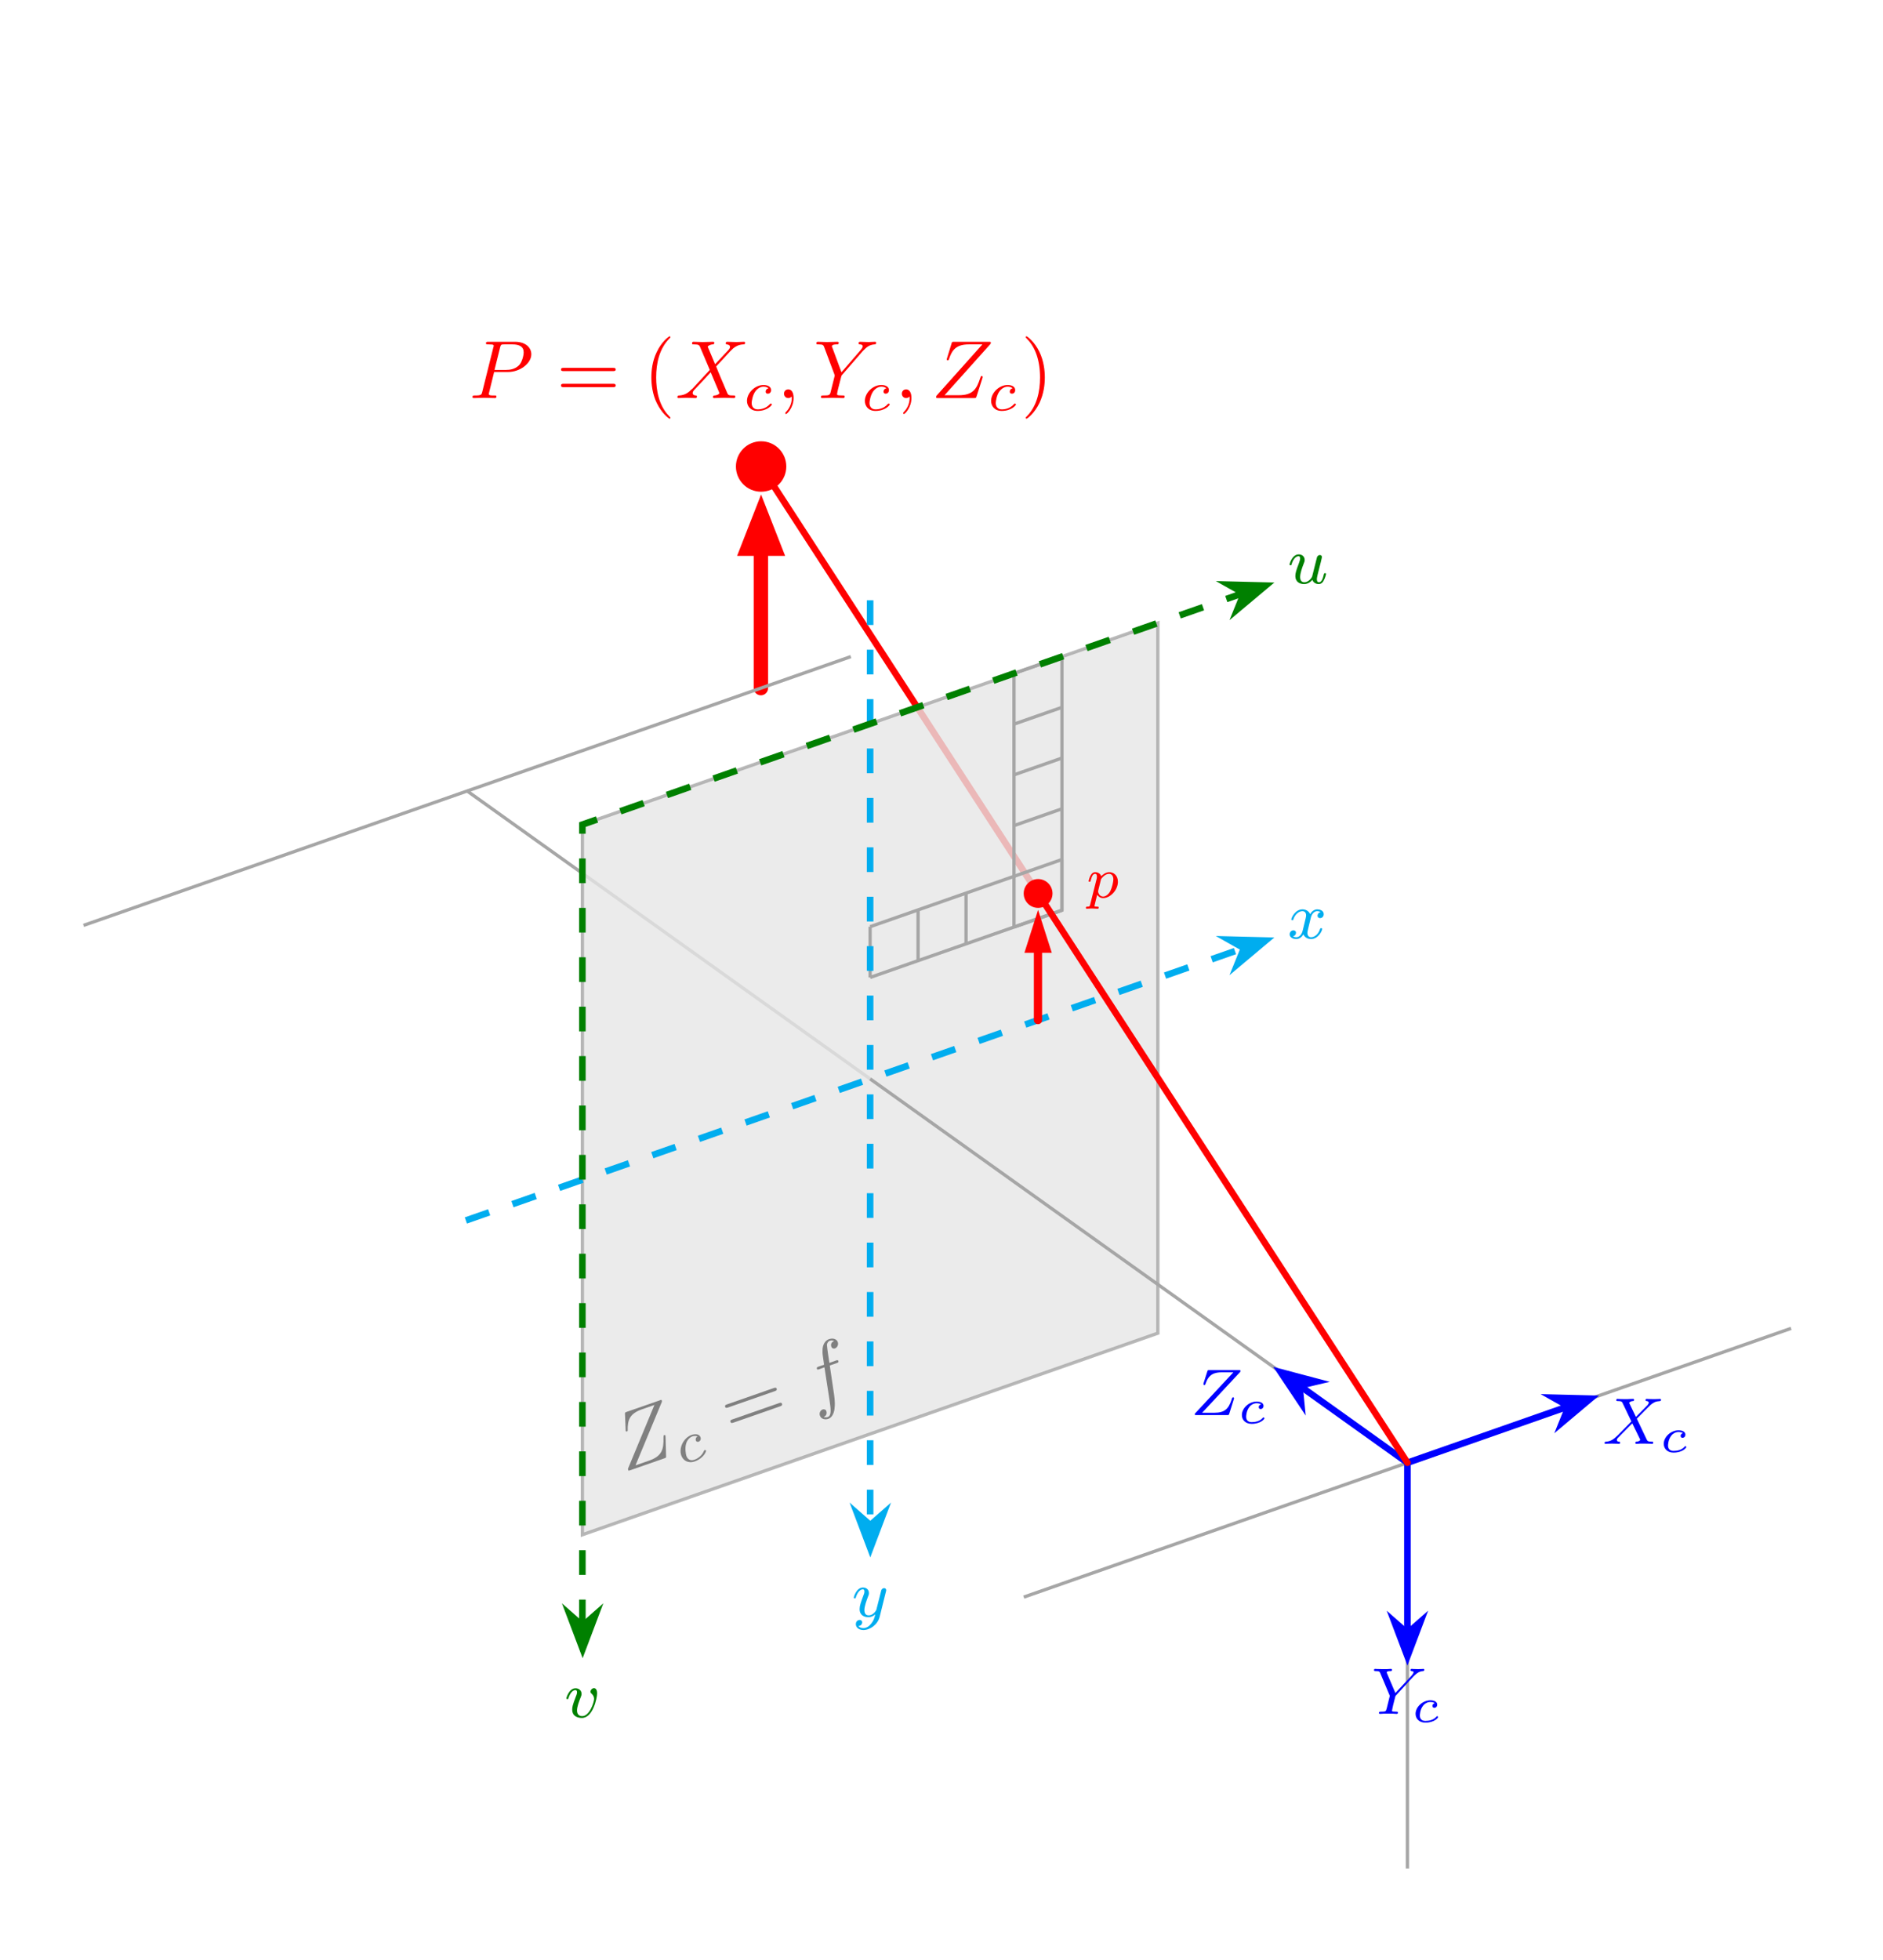<?xml version="1.0" encoding="UTF-8"?>
<svg xmlns="http://www.w3.org/2000/svg" xmlns:xlink="http://www.w3.org/1999/xlink" width="227.016pt" height="236.185pt" viewBox="0 0 227.016 236.185" version="1.2">
<defs>
<g>
<symbol overflow="visible" id="glyph0-0">
<path style="stroke:none;" d=""/>
</symbol>
<symbol overflow="visible" id="glyph0-1">
<path style="stroke:none;" d="M 3 -3.141 L 4.688 -3.141 C 6.109 -3.141 7.484 -4.172 7.484 -5.281 C 7.484 -6.047 6.828 -6.781 5.531 -6.781 L 2.312 -6.781 C 2.125 -6.781 2.016 -6.781 2.016 -6.594 C 2.016 -6.469 2.109 -6.469 2.297 -6.469 C 2.438 -6.469 2.609 -6.453 2.734 -6.453 C 2.891 -6.422 2.953 -6.406 2.953 -6.297 C 2.953 -6.25 2.938 -6.219 2.906 -6.109 L 1.578 -0.781 C 1.484 -0.391 1.453 -0.312 0.672 -0.312 C 0.5 -0.312 0.391 -0.312 0.391 -0.125 C 0.391 0 0.516 0 0.547 0 C 0.828 0 1.531 -0.031 1.812 -0.031 C 2.016 -0.031 2.234 -0.016 2.438 -0.016 C 2.656 -0.016 2.875 0 3.078 0 C 3.156 0 3.281 0 3.281 -0.203 C 3.281 -0.312 3.188 -0.312 3 -0.312 C 2.641 -0.312 2.359 -0.312 2.359 -0.484 C 2.359 -0.547 2.375 -0.594 2.391 -0.656 Z M 3.719 -6.094 C 3.812 -6.438 3.828 -6.469 4.25 -6.469 L 5.203 -6.469 C 6.031 -6.469 6.562 -6.203 6.562 -5.516 C 6.562 -5.125 6.359 -4.281 5.969 -3.922 C 5.484 -3.469 4.875 -3.391 4.438 -3.391 L 3.047 -3.391 Z M 3.719 -6.094 "/>
</symbol>
<symbol overflow="visible" id="glyph0-2">
<path style="stroke:none;" d="M 4.812 -4.078 L 3.984 -6.047 C 3.953 -6.125 3.922 -6.172 3.922 -6.188 C 3.922 -6.234 4.094 -6.422 4.516 -6.469 C 4.609 -6.484 4.719 -6.484 4.719 -6.656 C 4.719 -6.781 4.594 -6.781 4.562 -6.781 C 4.156 -6.781 3.734 -6.75 3.312 -6.75 C 3.062 -6.75 2.453 -6.781 2.203 -6.781 C 2.141 -6.781 2.031 -6.781 2.031 -6.578 C 2.031 -6.469 2.125 -6.469 2.25 -6.469 C 2.844 -6.469 2.906 -6.375 3 -6.156 L 4.172 -3.391 L 2.078 -1.125 L 1.938 -1.016 C 1.453 -0.5 0.984 -0.344 0.484 -0.312 C 0.359 -0.297 0.266 -0.297 0.266 -0.109 C 0.266 -0.094 0.266 0 0.391 0 C 0.688 0 1.016 -0.031 1.328 -0.031 C 1.703 -0.031 2.078 0 2.438 0 C 2.5 0 2.625 0 2.625 -0.203 C 2.625 -0.297 2.516 -0.312 2.5 -0.312 C 2.406 -0.312 2.109 -0.344 2.109 -0.609 C 2.109 -0.781 2.25 -0.938 2.375 -1.062 L 3.391 -2.141 L 4.281 -3.109 L 5.281 -0.734 C 5.312 -0.625 5.328 -0.609 5.328 -0.594 C 5.328 -0.516 5.141 -0.344 4.75 -0.312 C 4.641 -0.297 4.547 -0.281 4.547 -0.125 C 4.547 0 4.656 0 4.703 0 C 4.984 0 5.672 -0.031 5.953 -0.031 C 6.203 -0.031 6.812 0 7.047 0 C 7.125 0 7.25 0 7.25 -0.188 C 7.25 -0.312 7.141 -0.312 7.062 -0.312 C 6.406 -0.312 6.375 -0.344 6.219 -0.75 C 5.828 -1.672 5.156 -3.219 4.938 -3.812 C 5.609 -4.5 6.641 -5.688 6.969 -5.969 C 7.25 -6.203 7.625 -6.438 8.219 -6.469 C 8.359 -6.484 8.438 -6.484 8.438 -6.672 C 8.438 -6.672 8.438 -6.781 8.312 -6.781 C 8.016 -6.781 7.688 -6.75 7.375 -6.75 C 7.016 -6.75 6.641 -6.781 6.281 -6.781 C 6.219 -6.781 6.094 -6.781 6.094 -6.578 C 6.094 -6.516 6.141 -6.484 6.219 -6.469 C 6.297 -6.453 6.609 -6.438 6.609 -6.156 C 6.609 -6.016 6.5 -5.891 6.422 -5.797 Z M 4.812 -4.078 "/>
</symbol>
<symbol overflow="visible" id="glyph0-3">
<path style="stroke:none;" d="M 2.016 -0.016 C 2.016 -0.672 1.766 -1.047 1.375 -1.047 C 1.047 -1.047 0.859 -0.797 0.859 -0.531 C 0.859 -0.266 1.047 0 1.375 0 C 1.5 0 1.625 -0.047 1.719 -0.125 C 1.75 -0.156 1.766 -0.156 1.781 -0.156 C 1.781 -0.156 1.797 -0.156 1.797 -0.016 C 1.797 0.719 1.453 1.312 1.125 1.641 C 1.016 1.75 1.016 1.781 1.016 1.812 C 1.016 1.875 1.062 1.922 1.109 1.922 C 1.219 1.922 2.016 1.156 2.016 -0.016 Z M 2.016 -0.016 "/>
</symbol>
<symbol overflow="visible" id="glyph0-4">
<path style="stroke:none;" d="M 5.922 -5.641 L 6.062 -5.781 C 6.359 -6.078 6.688 -6.422 7.359 -6.469 C 7.469 -6.484 7.562 -6.484 7.562 -6.656 C 7.562 -6.734 7.516 -6.781 7.438 -6.781 C 7.172 -6.781 6.891 -6.75 6.625 -6.75 C 6.297 -6.75 5.938 -6.781 5.625 -6.781 C 5.562 -6.781 5.438 -6.781 5.438 -6.594 C 5.438 -6.484 5.531 -6.469 5.594 -6.469 C 5.656 -6.469 5.938 -6.453 5.938 -6.234 C 5.938 -6.078 5.719 -5.812 5.672 -5.766 L 3.375 -3.109 L 2.281 -6.062 C 2.219 -6.203 2.219 -6.219 2.219 -6.234 C 2.219 -6.469 2.703 -6.469 2.812 -6.469 C 2.953 -6.469 3.047 -6.469 3.047 -6.672 C 3.047 -6.781 2.922 -6.781 2.891 -6.781 C 2.625 -6.781 1.922 -6.75 1.641 -6.75 C 1.406 -6.75 0.781 -6.781 0.531 -6.781 C 0.469 -6.781 0.344 -6.781 0.344 -6.578 C 0.344 -6.469 0.453 -6.469 0.578 -6.469 C 1.172 -6.469 1.203 -6.375 1.297 -6.125 L 2.516 -2.875 C 2.531 -2.844 2.562 -2.734 2.562 -2.703 C 2.562 -2.672 2.156 -1.078 2.109 -0.891 C 1.984 -0.344 1.969 -0.312 1.188 -0.312 C 0.984 -0.312 0.906 -0.312 0.906 -0.109 C 0.906 0 1.031 0 1.047 0 C 1.328 0 2.031 -0.031 2.297 -0.031 C 2.578 -0.031 3.297 0 3.578 0 C 3.641 0 3.766 0 3.766 -0.203 C 3.766 -0.312 3.672 -0.312 3.484 -0.312 C 3.469 -0.312 3.281 -0.312 3.109 -0.328 C 2.891 -0.344 2.844 -0.359 2.844 -0.484 C 2.844 -0.562 2.922 -0.906 2.969 -1.109 L 3.328 -2.516 C 3.375 -2.703 3.391 -2.734 3.469 -2.812 Z M 5.922 -5.641 "/>
</symbol>
<symbol overflow="visible" id="glyph0-5">
<path style="stroke:none;" d="M 7.141 -6.531 C 7.156 -6.578 7.172 -6.625 7.172 -6.688 C 7.172 -6.781 7.125 -6.781 6.922 -6.781 L 2.734 -6.781 C 2.5 -6.781 2.484 -6.766 2.438 -6.578 L 1.891 -4.797 C 1.859 -4.75 1.859 -4.672 1.859 -4.656 C 1.859 -4.641 1.859 -4.547 1.969 -4.547 C 2.062 -4.547 2.078 -4.609 2.109 -4.641 C 2.484 -5.812 3 -6.469 4.547 -6.469 L 6.156 -6.469 L 0.609 -0.266 C 0.609 -0.266 0.578 -0.125 0.578 -0.094 C 0.578 0 0.641 0 0.828 0 L 5.141 0 C 5.375 0 5.391 -0.016 5.453 -0.203 L 6.156 -2.391 C 6.156 -2.438 6.188 -2.5 6.188 -2.547 C 6.188 -2.594 6.156 -2.656 6.062 -2.656 C 5.969 -2.656 5.969 -2.609 5.891 -2.406 C 5.453 -1.047 4.984 -0.344 3.297 -0.344 L 1.594 -0.344 Z M 7.141 -6.531 "/>
</symbol>
<symbol overflow="visible" id="glyph1-0">
<path style="stroke:none;" d=""/>
</symbol>
<symbol overflow="visible" id="glyph1-1">
<path style="stroke:none;" d="M 6.812 -3.25 C 6.969 -3.25 7.156 -3.25 7.156 -3.438 C 7.156 -3.641 6.969 -3.641 6.828 -3.641 L 0.891 -3.641 C 0.75 -3.641 0.562 -3.641 0.562 -3.438 C 0.562 -3.25 0.75 -3.25 0.891 -3.25 Z M 6.828 -1.312 C 6.969 -1.312 7.156 -1.312 7.156 -1.516 C 7.156 -1.719 6.969 -1.719 6.812 -1.719 L 0.891 -1.719 C 0.75 -1.719 0.562 -1.719 0.562 -1.516 C 0.562 -1.312 0.75 -1.312 0.891 -1.312 Z M 6.828 -1.312 "/>
</symbol>
<symbol overflow="visible" id="glyph1-2">
<path style="stroke:none;" d="M 3.281 2.375 C 3.281 2.344 3.281 2.328 3.109 2.156 C 1.875 0.906 1.562 -0.969 1.562 -2.484 C 1.562 -4.203 1.938 -5.938 3.156 -7.172 C 3.281 -7.297 3.281 -7.312 3.281 -7.344 C 3.281 -7.406 3.25 -7.438 3.188 -7.438 C 3.078 -7.438 2.188 -6.766 1.609 -5.5 C 1.094 -4.422 0.984 -3.312 0.984 -2.484 C 0.984 -1.703 1.094 -0.5 1.641 0.609 C 2.234 1.828 3.078 2.484 3.188 2.484 C 3.25 2.484 3.281 2.453 3.281 2.375 Z M 3.281 2.375 "/>
</symbol>
<symbol overflow="visible" id="glyph1-3">
<path style="stroke:none;" d="M 2.875 -2.484 C 2.875 -3.25 2.766 -4.453 2.219 -5.578 C 1.625 -6.797 0.766 -7.438 0.672 -7.438 C 0.609 -7.438 0.562 -7.406 0.562 -7.344 C 0.562 -7.312 0.562 -7.297 0.75 -7.109 C 1.719 -6.125 2.297 -4.547 2.297 -2.484 C 2.297 -0.781 1.922 0.969 0.688 2.219 C 0.562 2.328 0.562 2.344 0.562 2.375 C 0.562 2.438 0.609 2.484 0.672 2.484 C 0.766 2.484 1.656 1.812 2.25 0.547 C 2.75 -0.547 2.875 -1.641 2.875 -2.484 Z M 2.875 -2.484 "/>
</symbol>
<symbol overflow="visible" id="glyph2-0">
<path style="stroke:none;" d=""/>
</symbol>
<symbol overflow="visible" id="glyph2-1">
<path style="stroke:none;" d="M 3.031 -2.656 C 2.781 -2.609 2.688 -2.422 2.688 -2.266 C 2.688 -2.078 2.828 -2.016 2.953 -2.016 C 3.109 -2.016 3.344 -2.125 3.344 -2.453 C 3.344 -2.922 2.812 -3.062 2.438 -3.062 C 1.391 -3.062 0.438 -2.109 0.438 -1.141 C 0.438 -0.547 0.844 0.062 1.719 0.062 C 2.891 0.062 3.438 -0.625 3.438 -0.719 C 3.438 -0.75 3.375 -0.828 3.312 -0.828 C 3.281 -0.828 3.266 -0.812 3.203 -0.766 C 2.656 -0.125 1.859 -0.125 1.734 -0.125 C 1.234 -0.125 1 -0.469 1 -0.891 C 1 -1.094 1.109 -1.859 1.469 -2.328 C 1.734 -2.672 2.094 -2.859 2.438 -2.859 C 2.531 -2.859 2.859 -2.844 3.031 -2.656 Z M 3.031 -2.656 "/>
</symbol>
<symbol overflow="visible" id="glyph2-2">
<path style="stroke:none;" d="M 0.516 0.844 C 0.469 1.047 0.453 1.094 0.188 1.094 C 0.094 1.094 0 1.094 0 1.234 C 0 1.312 0.062 1.344 0.094 1.344 C 0.266 1.344 0.5 1.312 0.688 1.312 C 0.922 1.312 1.188 1.344 1.422 1.344 C 1.484 1.344 1.547 1.328 1.547 1.188 C 1.547 1.094 1.453 1.094 1.375 1.094 C 1.219 1.094 1.031 1.094 1.031 1.016 C 1.031 0.984 1.078 0.797 1.109 0.688 C 1.188 0.328 1.297 -0.047 1.359 -0.344 C 1.453 -0.203 1.672 0.062 2.078 0.062 C 2.922 0.062 3.859 -0.875 3.859 -1.906 C 3.859 -2.719 3.297 -3.062 2.828 -3.062 C 2.391 -3.062 2.031 -2.766 1.844 -2.578 C 1.719 -2.969 1.328 -3.062 1.125 -3.062 C 0.859 -3.062 0.688 -2.875 0.578 -2.688 C 0.438 -2.453 0.328 -2.047 0.328 -2 C 0.328 -1.906 0.422 -1.906 0.438 -1.906 C 0.547 -1.906 0.547 -1.922 0.594 -2.109 C 0.703 -2.516 0.828 -2.859 1.109 -2.859 C 1.281 -2.859 1.328 -2.719 1.328 -2.531 C 1.328 -2.453 1.312 -2.359 1.312 -2.312 Z M 1.828 -2.234 C 2.234 -2.766 2.578 -2.859 2.797 -2.859 C 3.078 -2.859 3.312 -2.656 3.312 -2.188 C 3.312 -1.906 3.156 -1.203 2.953 -0.797 C 2.781 -0.453 2.438 -0.125 2.078 -0.125 C 1.594 -0.125 1.469 -0.656 1.469 -0.734 C 1.469 -0.75 1.484 -0.812 1.484 -0.828 Z M 1.828 -2.234 "/>
</symbol>
<symbol overflow="visible" id="glyph3-0">
<path style="stroke:none;" d=""/>
</symbol>
<symbol overflow="visible" id="glyph3-1">
<path style="stroke:none;" d="M 4.578 -8.531 C 4.578 -8.562 4.578 -8.625 4.562 -8.688 C 4.531 -8.781 4.484 -8.766 4.297 -8.688 L 0.344 -7.312 C 0.125 -7.234 0.109 -7.219 0.125 -7.016 L 0.203 -5.156 C 0.188 -5.094 0.203 -5.016 0.219 -5 C 0.219 -4.984 0.25 -4.906 0.359 -4.953 C 0.453 -4.984 0.453 -5.031 0.453 -5.078 C 0.422 -6.312 0.688 -7.094 2.156 -7.609 L 3.672 -8.141 L 0.484 -0.453 C 0.484 -0.453 0.5 -0.312 0.516 -0.281 C 0.547 -0.188 0.609 -0.219 0.781 -0.281 L 4.859 -1.703 C 5.078 -1.781 5.094 -1.797 5.078 -1.984 L 5.016 -4.281 C 5 -4.328 5.016 -4.406 5 -4.453 C 4.984 -4.5 4.938 -4.531 4.844 -4.5 C 4.766 -4.469 4.781 -4.438 4.766 -4.219 C 4.797 -2.781 4.594 -1.969 3 -1.422 L 1.391 -0.859 Z M 4.578 -8.531 "/>
</symbol>
<symbol overflow="visible" id="glyph3-2">
<path style="stroke:none;" d="M 2.125 -4.953 L 2.938 -5.234 C 3.109 -5.297 3.219 -5.328 3.156 -5.516 C 3.109 -5.625 3 -5.594 2.859 -5.547 L 2.078 -5.266 L 1.906 -6.406 C 1.875 -6.609 1.781 -7.312 1.781 -7.453 C 1.812 -7.656 1.922 -7.859 2.109 -7.922 C 2.156 -7.938 2.391 -8.031 2.641 -7.906 C 2.219 -7.719 2.25 -7.375 2.312 -7.219 C 2.391 -7 2.594 -6.953 2.766 -7.016 C 3 -7.109 3.203 -7.422 3.094 -7.766 C 2.938 -8.203 2.422 -8.266 2.031 -8.125 C 1.734 -8.031 1.203 -7.641 1.25 -6.609 C 1.25 -6.406 1.25 -6.297 1.438 -5.047 L 0.797 -4.828 C 0.609 -4.766 0.516 -4.719 0.578 -4.531 C 0.625 -4.422 0.703 -4.453 0.891 -4.516 L 1.484 -4.734 L 2.094 -0.781 C 2.234 0.188 2.375 1.078 1.891 1.25 C 1.844 1.266 1.609 1.344 1.391 1.25 C 1.797 1.078 1.766 0.719 1.719 0.562 C 1.656 0.359 1.438 0.281 1.266 0.344 C 1.016 0.438 0.812 0.75 0.938 1.094 C 1.094 1.531 1.594 1.609 1.969 1.469 C 2.484 1.281 2.672 0.609 2.703 0.188 C 2.812 -0.5 2.609 -1.703 2.594 -1.781 Z M 2.125 -4.953 "/>
</symbol>
<symbol overflow="visible" id="glyph4-0">
<path style="stroke:none;" d=""/>
</symbol>
<symbol overflow="visible" id="glyph4-1">
<path style="stroke:none;" d="M 1.984 -3.5 C 1.766 -3.391 1.734 -3.172 1.781 -3.031 C 1.844 -2.859 2 -2.844 2.109 -2.875 C 2.266 -2.938 2.453 -3.109 2.344 -3.422 C 2.188 -3.859 1.641 -3.812 1.281 -3.703 C 0.297 -3.344 -0.297 -2.125 0.031 -1.219 C 0.219 -0.656 0.812 -0.219 1.641 -0.5 C 2.75 -0.891 3.047 -1.734 3.016 -1.812 C 3 -1.844 2.906 -1.891 2.844 -1.875 C 2.812 -1.859 2.812 -1.844 2.766 -1.781 C 2.453 -1 1.703 -0.734 1.594 -0.703 C 1.125 -0.531 0.781 -0.766 0.641 -1.172 C 0.578 -1.359 0.438 -2.109 0.625 -2.688 C 0.75 -3.094 1.031 -3.391 1.359 -3.516 C 1.453 -3.547 1.766 -3.625 1.984 -3.5 Z M 1.984 -3.5 "/>
</symbol>
<symbol overflow="visible" id="glyph5-0">
<path style="stroke:none;" d=""/>
</symbol>
<symbol overflow="visible" id="glyph5-1">
<path style="stroke:none;" d="M 5.359 -5.312 C 5.5 -5.359 5.672 -5.422 5.609 -5.609 C 5.547 -5.797 5.375 -5.734 5.234 -5.688 L -0.359 -3.734 C -0.5 -3.688 -0.672 -3.625 -0.609 -3.438 C -0.547 -3.25 -0.375 -3.312 -0.234 -3.359 Z M 6 -3.484 C 6.141 -3.531 6.312 -3.594 6.25 -3.797 C 6.188 -3.984 6.016 -3.922 5.875 -3.875 L 0.281 -1.922 C 0.141 -1.875 -0.031 -1.812 0.031 -1.625 C 0.094 -1.422 0.266 -1.484 0.406 -1.531 Z M 6 -3.484 "/>
</symbol>
<symbol overflow="visible" id="glyph6-0">
<path style="stroke:none;" d=""/>
</symbol>
<symbol overflow="visible" id="glyph6-1">
<path style="stroke:none;" d="M 5.891 -5.125 C 5.953 -5.188 6 -5.234 6 -5.328 C 6 -5.422 5.938 -5.422 5.781 -5.422 L 2.25 -5.422 C 2.047 -5.422 2.047 -5.406 2 -5.266 L 1.547 -3.844 C 1.547 -3.812 1.531 -3.766 1.531 -3.734 C 1.531 -3.719 1.531 -3.625 1.641 -3.625 C 1.734 -3.625 1.75 -3.656 1.797 -3.812 C 2.172 -4.891 2.797 -5.156 3.766 -5.156 L 5.141 -5.156 L 0.609 -0.297 C 0.547 -0.234 0.484 -0.188 0.484 -0.094 C 0.484 0 0.562 0 0.703 0 L 4.375 0 C 4.578 0 4.594 -0.016 4.641 -0.156 L 5.188 -1.891 C 5.219 -2 5.219 -2.016 5.219 -2.031 C 5.219 -2.031 5.219 -2.141 5.109 -2.141 C 5.062 -2.141 5.031 -2.109 5.031 -2.109 C 5.016 -2.094 5 -2.078 4.984 -2.062 C 4.969 -2.016 4.969 -2 4.906 -1.812 C 4.547 -0.75 4.094 -0.281 2.828 -0.281 L 1.375 -0.281 Z M 5.891 -5.125 "/>
</symbol>
<symbol overflow="visible" id="glyph6-2">
<path style="stroke:none;" d="M 5.047 -4.469 C 5.094 -4.531 5.172 -4.594 5.234 -4.656 C 5.531 -4.922 5.781 -5.125 6.234 -5.156 C 6.297 -5.172 6.391 -5.172 6.391 -5.312 C 6.391 -5.359 6.344 -5.422 6.281 -5.422 C 6.188 -5.422 6.203 -5.391 5.625 -5.391 C 5.109 -5.391 4.922 -5.422 4.875 -5.422 C 4.844 -5.422 4.719 -5.422 4.719 -5.266 C 4.719 -5.203 4.781 -5.172 4.844 -5.156 C 5.094 -5.141 5.094 -5.062 5.094 -5.016 C 5.094 -4.859 4.844 -4.609 4.844 -4.594 L 2.906 -2.516 L 1.906 -4.859 C 1.891 -4.891 1.859 -4.969 1.859 -5 C 1.859 -5.156 2.234 -5.156 2.312 -5.156 C 2.391 -5.156 2.5 -5.156 2.5 -5.312 C 2.5 -5.344 2.469 -5.422 2.375 -5.422 C 2.266 -5.422 2 -5.406 1.875 -5.391 L 1.391 -5.391 C 0.656 -5.391 0.547 -5.422 0.469 -5.422 C 0.344 -5.422 0.328 -5.328 0.328 -5.266 C 0.328 -5.156 0.422 -5.156 0.547 -5.156 C 0.969 -5.156 1.016 -5.078 1.078 -4.922 L 2.234 -2.172 L 1.875 -0.719 C 1.766 -0.297 1.766 -0.266 1.156 -0.266 C 1.031 -0.266 0.922 -0.266 0.922 -0.109 C 0.922 -0.078 0.953 0 1.062 0 C 1.203 0 1.391 -0.016 1.547 -0.031 L 2.562 -0.031 C 2.672 -0.016 2.938 0 3.047 0 C 3.094 0 3.219 0 3.219 -0.156 C 3.219 -0.266 3.109 -0.266 2.969 -0.266 C 2.969 -0.266 2.797 -0.266 2.672 -0.281 C 2.5 -0.297 2.5 -0.312 2.5 -0.391 C 2.5 -0.453 2.594 -0.844 2.641 -1.078 C 2.734 -1.453 2.812 -1.719 2.891 -2.062 C 2.906 -2.156 2.922 -2.172 3 -2.25 Z M 5.047 -4.469 "/>
</symbol>
<symbol overflow="visible" id="glyph6-3">
<path style="stroke:none;" d="M 4.141 -3.031 C 4.531 -3.422 5.656 -4.578 5.844 -4.734 C 6.172 -4.984 6.375 -5.125 6.938 -5.156 C 7 -5.172 7.062 -5.203 7.062 -5.312 C 7.062 -5.375 6.984 -5.422 6.938 -5.422 C 6.859 -5.422 6.812 -5.391 6.203 -5.391 C 5.609 -5.391 5.391 -5.422 5.344 -5.422 C 5.312 -5.422 5.188 -5.422 5.188 -5.266 C 5.188 -5.266 5.188 -5.172 5.312 -5.156 C 5.359 -5.156 5.578 -5.141 5.578 -4.953 C 5.578 -4.891 5.547 -4.812 5.484 -4.75 L 5.469 -4.703 C 5.438 -4.688 5.438 -4.672 5.359 -4.594 L 4.031 -3.25 L 3.219 -4.938 C 3.328 -5.125 3.578 -5.156 3.672 -5.156 C 3.703 -5.156 3.812 -5.172 3.812 -5.297 C 3.812 -5.375 3.766 -5.422 3.688 -5.422 C 3.609 -5.422 3.312 -5.406 3.234 -5.406 C 3.188 -5.391 2.891 -5.391 2.719 -5.391 C 1.984 -5.391 1.891 -5.422 1.812 -5.422 C 1.781 -5.422 1.656 -5.422 1.656 -5.266 C 1.656 -5.156 1.766 -5.156 1.891 -5.156 C 2.281 -5.156 2.359 -5.078 2.422 -4.922 L 3.484 -2.703 L 1.859 -1.047 C 1.375 -0.578 1.016 -0.297 0.438 -0.266 C 0.344 -0.25 0.25 -0.25 0.25 -0.109 C 0.25 -0.062 0.297 0 0.375 0 C 0.422 0 0.516 -0.031 1.125 -0.031 C 1.688 -0.031 1.938 0 1.969 0 C 2.016 0 2.125 0 2.125 -0.156 C 2.125 -0.172 2.125 -0.25 2 -0.266 C 1.844 -0.266 1.734 -0.328 1.734 -0.469 C 1.734 -0.594 1.828 -0.703 1.953 -0.812 C 2.094 -0.969 2.5 -1.375 2.781 -1.656 C 2.969 -1.844 3.406 -2.297 3.594 -2.469 L 4.516 -0.578 C 4.547 -0.5 4.547 -0.484 4.547 -0.484 C 4.547 -0.406 4.375 -0.281 4.125 -0.266 C 4.062 -0.266 3.953 -0.25 3.953 -0.109 C 3.953 -0.109 3.969 0 4.094 0 C 4.172 0 4.469 -0.016 4.547 -0.031 L 5.062 -0.031 C 5.781 -0.031 5.891 0 5.969 0 C 6 0 6.125 0 6.125 -0.156 C 6.125 -0.266 6.016 -0.266 5.891 -0.266 C 5.469 -0.266 5.422 -0.359 5.359 -0.469 Z M 4.141 -3.031 "/>
</symbol>
<symbol overflow="visible" id="glyph6-4">
<path style="stroke:none;" d="M 4.109 -3 C 4.141 -3.109 4.141 -3.125 4.141 -3.172 C 4.141 -3.375 3.984 -3.422 3.891 -3.422 C 3.844 -3.422 3.672 -3.406 3.562 -3.203 C 3.547 -3.172 3.484 -2.875 3.438 -2.719 L 2.953 -0.812 C 2.953 -0.781 2.609 -0.141 2.031 -0.141 C 1.641 -0.141 1.516 -0.422 1.516 -0.781 C 1.516 -1.25 1.781 -1.953 1.953 -2.406 C 2.047 -2.609 2.062 -2.688 2.062 -2.828 C 2.062 -3.266 1.719 -3.5 1.344 -3.5 C 0.562 -3.5 0.234 -2.375 0.234 -2.281 C 0.234 -2.219 0.297 -2.188 0.359 -2.188 C 0.453 -2.188 0.469 -2.234 0.484 -2.312 C 0.703 -3 1.047 -3.281 1.328 -3.281 C 1.438 -3.281 1.516 -3.203 1.516 -3.016 C 1.516 -2.844 1.453 -2.672 1.391 -2.531 C 1.078 -1.688 0.938 -1.281 0.938 -0.906 C 0.938 -0.125 1.531 0.078 2 0.078 C 2.359 0.078 2.641 -0.094 2.828 -0.266 C 2.719 0.172 2.641 0.484 2.328 0.859 C 2.078 1.188 1.75 1.391 1.391 1.391 C 1.266 1.391 0.953 1.375 0.797 1.141 C 1.219 1.109 1.25 0.75 1.25 0.703 C 1.25 0.516 1.109 0.406 0.938 0.406 C 0.766 0.406 0.484 0.547 0.484 0.922 C 0.484 1.297 0.828 1.625 1.391 1.625 C 2.203 1.625 3.125 0.969 3.359 0.016 Z M 4.109 -3 "/>
</symbol>
<symbol overflow="visible" id="glyph6-5">
<path style="stroke:none;" d="M 3.984 -3.172 C 3.625 -3.078 3.609 -2.766 3.609 -2.734 C 3.609 -2.562 3.75 -2.438 3.922 -2.438 C 4.094 -2.438 4.359 -2.578 4.359 -2.922 C 4.359 -3.375 3.859 -3.5 3.578 -3.5 C 3.203 -3.5 2.891 -3.234 2.719 -2.922 C 2.547 -3.344 2.125 -3.5 1.797 -3.5 C 0.938 -3.5 0.453 -2.516 0.453 -2.281 C 0.453 -2.219 0.516 -2.188 0.578 -2.188 C 0.672 -2.188 0.688 -2.219 0.703 -2.312 C 0.891 -2.891 1.359 -3.281 1.781 -3.281 C 2.094 -3.281 2.234 -3.062 2.234 -2.766 C 2.234 -2.609 2.141 -2.25 2.078 -2 C 2.031 -1.766 1.844 -1.062 1.812 -0.906 C 1.703 -0.469 1.406 -0.141 1.062 -0.141 C 1.031 -0.141 0.812 -0.141 0.656 -0.25 C 1.016 -0.344 1.016 -0.672 1.016 -0.688 C 1.016 -0.859 0.875 -0.969 0.703 -0.969 C 0.484 -0.969 0.25 -0.797 0.25 -0.484 C 0.25 -0.125 0.641 0.078 1.047 0.078 C 1.469 0.078 1.766 -0.234 1.906 -0.484 C 2.078 -0.109 2.438 0.078 2.828 0.078 C 3.688 0.078 4.172 -0.906 4.172 -1.141 C 4.172 -1.219 4.109 -1.234 4.047 -1.234 C 3.953 -1.234 3.938 -1.188 3.906 -1.109 C 3.75 -0.578 3.297 -0.141 2.844 -0.141 C 2.578 -0.141 2.391 -0.312 2.391 -0.656 C 2.391 -0.812 2.438 -0.984 2.547 -1.438 C 2.609 -1.672 2.781 -2.375 2.812 -2.531 C 2.922 -2.938 3.203 -3.281 3.562 -3.281 C 3.609 -3.281 3.812 -3.281 3.984 -3.172 Z M 3.984 -3.172 "/>
</symbol>
<symbol overflow="visible" id="glyph6-6">
<path style="stroke:none;" d="M 3.938 -2.891 C 3.938 -3.516 3.594 -3.516 3.562 -3.516 C 3.359 -3.516 3.141 -3.297 3.141 -3.094 C 3.141 -2.969 3.203 -2.906 3.281 -2.844 C 3.453 -2.688 3.578 -2.469 3.578 -2.219 C 3.578 -1.844 3.047 -0.141 2.141 -0.141 C 1.797 -0.141 1.516 -0.328 1.516 -0.828 C 1.516 -1.266 1.75 -1.891 1.938 -2.359 C 2.047 -2.625 2.062 -2.688 2.062 -2.828 C 2.062 -3.25 1.719 -3.5 1.344 -3.5 C 0.562 -3.5 0.234 -2.375 0.234 -2.281 C 0.234 -2.219 0.297 -2.188 0.359 -2.188 C 0.453 -2.188 0.469 -2.234 0.484 -2.312 C 0.703 -3 1.047 -3.281 1.328 -3.281 C 1.438 -3.281 1.516 -3.203 1.516 -3.016 C 1.516 -2.828 1.438 -2.656 1.359 -2.453 C 0.969 -1.453 0.938 -1.188 0.938 -0.938 C 0.938 -0.078 1.656 0.078 2.109 0.078 C 3.422 0.078 3.938 -2.281 3.938 -2.891 Z M 3.938 -2.891 "/>
</symbol>
<symbol overflow="visible" id="glyph6-7">
<path style="stroke:none;" d="M 2.969 -0.859 C 2.938 -0.719 2.562 -0.141 2.031 -0.141 C 1.641 -0.141 1.516 -0.422 1.516 -0.781 C 1.516 -1.25 1.781 -1.969 1.953 -2.406 C 2.047 -2.609 2.062 -2.688 2.062 -2.828 C 2.062 -3.266 1.719 -3.5 1.344 -3.5 C 0.562 -3.5 0.234 -2.375 0.234 -2.281 C 0.234 -2.219 0.297 -2.188 0.359 -2.188 C 0.453 -2.188 0.469 -2.234 0.484 -2.312 C 0.703 -3.016 1.047 -3.281 1.328 -3.281 C 1.438 -3.281 1.516 -3.203 1.516 -3.016 C 1.516 -2.828 1.438 -2.656 1.344 -2.375 C 1.016 -1.531 0.938 -1.188 0.938 -0.906 C 0.938 -0.125 1.531 0.078 2 0.078 C 2.594 0.078 2.953 -0.391 2.984 -0.438 C 3.109 -0.062 3.469 0.078 3.75 0.078 C 4.125 0.078 4.312 -0.234 4.359 -0.359 C 4.531 -0.641 4.641 -1.109 4.641 -1.141 C 4.641 -1.188 4.609 -1.234 4.516 -1.234 C 4.406 -1.234 4.391 -1.203 4.344 -0.984 C 4.25 -0.594 4.109 -0.141 3.781 -0.141 C 3.594 -0.141 3.531 -0.297 3.531 -0.516 C 3.531 -0.656 3.594 -0.922 3.641 -1.125 C 3.688 -1.312 3.812 -1.797 3.844 -1.938 L 4 -2.547 C 4.047 -2.75 4.141 -3.125 4.141 -3.172 C 4.141 -3.375 3.984 -3.422 3.891 -3.422 C 3.781 -3.422 3.609 -3.344 3.547 -3.156 Z M 2.969 -0.859 "/>
</symbol>
<symbol overflow="visible" id="glyph7-0">
<path style="stroke:none;" d=""/>
</symbol>
<symbol overflow="visible" id="glyph7-1">
<path style="stroke:none;" d="M 2.766 -2.281 C 2.688 -2.266 2.484 -2.172 2.484 -1.953 C 2.484 -1.797 2.594 -1.719 2.719 -1.719 C 2.859 -1.719 3.062 -1.828 3.062 -2.109 C 3.062 -2.5 2.609 -2.625 2.234 -2.625 C 1.312 -2.625 0.453 -1.828 0.453 -1 C 0.453 -0.438 0.859 0.062 1.625 0.062 C 2.75 0.062 3.172 -0.531 3.172 -0.594 C 3.172 -0.656 3.109 -0.719 3.062 -0.719 C 3.031 -0.719 3.031 -0.719 2.938 -0.625 C 2.609 -0.25 2.062 -0.141 1.641 -0.141 C 1.141 -0.141 0.969 -0.453 0.969 -0.797 C 0.969 -0.828 0.969 -1.516 1.391 -2.016 C 1.469 -2.125 1.781 -2.422 2.234 -2.422 C 2.266 -2.422 2.578 -2.422 2.766 -2.281 Z M 2.766 -2.281 "/>
</symbol>
</g>
</defs>
<g id="surface1">
<path style="fill:none;stroke-width:1.743;stroke-linecap:round;stroke-linejoin:miter;stroke:rgb(100%,0%,0%);stroke-opacity:1;stroke-miterlimit:10;" d="M -78.258 93.721 L -78.258 110.19 " transform="matrix(0.996,0,0,-0.996,169.679,176.265)"/>
<path style="fill-rule:nonzero;fill:rgb(100%,0%,0%);fill-opacity:1;stroke-width:1.743;stroke-linecap:round;stroke-linejoin:miter;stroke:rgb(100%,0%,0%);stroke-opacity:1;stroke-miterlimit:10;" d="M 5.034 0.001 L 0.872 1.629 L 0.872 -1.631 Z M 5.034 0.001 " transform="matrix(0,-0.996,-0.996,0,91.759,66.985)"/>
<path style=" stroke:none;fill-rule:nonzero;fill:rgb(100%,0%,0%);fill-opacity:1;" d="M 94.797 56.215 C 94.797 54.539 93.438 53.176 91.758 53.176 C 90.082 53.176 88.723 54.539 88.723 56.215 C 88.723 57.895 90.082 59.254 91.758 59.254 C 93.438 59.254 94.797 57.895 94.797 56.215 Z M 94.797 56.215 "/>
<g style="fill:rgb(100%,0%,0%);fill-opacity:1;">
  <use xlink:href="#glyph0-1" x="56.572" y="47.969"/>
</g>
<g style="fill:rgb(100%,0%,0%);fill-opacity:1;">
  <use xlink:href="#glyph1-1" x="67.073" y="47.969"/>
</g>
<g style="fill:rgb(100%,0%,0%);fill-opacity:1;">
  <use xlink:href="#glyph1-2" x="77.546" y="47.969"/>
</g>
<g style="fill:rgb(100%,0%,0%);fill-opacity:1;">
  <use xlink:href="#glyph0-2" x="81.401" y="47.969"/>
</g>
<g style="fill:rgb(100%,0%,0%);fill-opacity:1;">
  <use xlink:href="#glyph2-1" x="89.62" y="49.457"/>
</g>
<g style="fill:rgb(100%,0%,0%);fill-opacity:1;">
  <use xlink:href="#glyph0-3" x="93.661" y="47.969"/>
</g>
<g style="fill:rgb(100%,0%,0%);fill-opacity:1;">
  <use xlink:href="#glyph0-4" x="98.073" y="47.969"/>
</g>
<g style="fill:rgb(100%,0%,0%);fill-opacity:1;">
  <use xlink:href="#glyph2-1" x="103.828" y="49.457"/>
</g>
<g style="fill:rgb(100%,0%,0%);fill-opacity:1;">
  <use xlink:href="#glyph0-3" x="107.869" y="47.969"/>
</g>
<g style="fill:rgb(100%,0%,0%);fill-opacity:1;">
  <use xlink:href="#glyph0-5" x="112.282" y="47.969"/>
</g>
<g style="fill:rgb(100%,0%,0%);fill-opacity:1;">
  <use xlink:href="#glyph2-1" x="119.05" y="49.457"/>
</g>
<g style="fill:rgb(100%,0%,0%);fill-opacity:1;">
  <use xlink:href="#glyph1-3" x="123.09" y="47.969"/>
</g>
<path style="fill:none;stroke-width:0.797;stroke-linecap:round;stroke-linejoin:miter;stroke:rgb(100%,0%,0%);stroke-opacity:1;stroke-miterlimit:10;" d="M -44.719 68.899 L -78.258 120.571 " transform="matrix(0.996,0,0,-0.996,169.679,176.265)"/>
<path style="fill:none;stroke-width:0.399;stroke-linecap:butt;stroke-linejoin:miter;stroke:rgb(64.999%,64.999%,64.999%);stroke-opacity:1;stroke-miterlimit:10;" d="M -65.037 46.442 L -113.814 81.272 M -160.253 65.011 L -67.372 97.53 " transform="matrix(0.996,0,0,-0.996,169.679,176.265)"/>
<path style="fill-rule:nonzero;fill:rgb(89.999%,89.999%,89.999%);fill-opacity:0.8;stroke-width:0.399;stroke-linecap:butt;stroke-linejoin:miter;stroke:rgb(64.999%,64.999%,64.999%);stroke-opacity:0.8;stroke-miterlimit:10;" d="M -99.867 -8.714 L -99.867 77.208 L -30.207 101.594 L -30.207 15.673 Z M -99.867 -8.714 " transform="matrix(0.996,0,0,-0.996,169.679,176.265)"/>
<g style="fill:rgb(50%,50%,50%);fill-opacity:1;">
  <use xlink:href="#glyph3-1" x="75.225" y="177.442"/>
</g>
<g style="fill:rgb(50%,50%,50%);fill-opacity:1;">
  <use xlink:href="#glyph4-1" x="82.108" y="176.61"/>
</g>
<g style="fill:rgb(50%,50%,50%);fill-opacity:1;">
  <use xlink:href="#glyph5-1" x="88.03" y="172.96"/>
</g>
<g style="fill:rgb(50%,50%,50%);fill-opacity:1;">
  <use xlink:href="#glyph3-2" x="97.913" y="169.5"/>
</g>
<path style="fill:none;stroke-width:0.399;stroke-linecap:butt;stroke-linejoin:miter;stroke:rgb(64.999%,64.999%,64.999%);stroke-opacity:1;stroke-miterlimit:10;" d="M -46.441 -16.258 L 46.44 16.257 M 0.001 -0 L -65.037 46.442 M 0.001 -0 L 0.001 -49.099 " transform="matrix(0.996,0,0,-0.996,169.679,176.265)"/>
<path style="fill:none;stroke-width:0.797;stroke-linecap:butt;stroke-linejoin:miter;stroke:rgb(0%,0%,100%);stroke-opacity:1;stroke-miterlimit:10;" d="M 0.001 -0 L 19.342 6.771 " transform="matrix(0.996,0,0,-0.996,169.679,176.265)"/>
<path style="fill-rule:nonzero;fill:rgb(0%,0%,100%);fill-opacity:1;stroke-width:0.797;stroke-linecap:butt;stroke-linejoin:miter;stroke:rgb(0%,0%,100%);stroke-opacity:1;stroke-miterlimit:10;" d="M 5.439 0.002 L 1.288 1.572 L 2.666 -0 L 1.289 -1.571 Z M 5.439 0.002 " transform="matrix(0.94,-0.329,-0.329,-0.94,186.62,170.334)"/>
<path style="fill:none;stroke-width:0.797;stroke-linecap:butt;stroke-linejoin:miter;stroke:rgb(0%,0%,100%);stroke-opacity:1;stroke-miterlimit:10;" d="M 0.001 -0 L -12.914 9.223 " transform="matrix(0.996,0,0,-0.996,169.679,176.265)"/>
<path style="fill-rule:nonzero;fill:rgb(0%,0%,100%);fill-opacity:1;stroke-width:0.797;stroke-linecap:butt;stroke-linejoin:miter;stroke:rgb(0%,0%,100%);stroke-opacity:1;stroke-miterlimit:10;" d="M 5.439 0.001 L 1.285 1.571 L 2.663 -0 L 1.287 -1.571 Z M 5.439 0.001 " transform="matrix(-0.81,-0.579,-0.579,0.81,158.817,168.51)"/>
<g style="fill:rgb(0%,0%,100%);fill-opacity:1;">
  <use xlink:href="#glyph6-1" x="143.556" y="170.525"/>
</g>
<g style="fill:rgb(0%,0%,100%);fill-opacity:1;">
  <use xlink:href="#glyph7-1" x="149.269" y="171.517"/>
</g>
<path style="fill:none;stroke-width:0.797;stroke-linecap:butt;stroke-linejoin:miter;stroke:rgb(0%,0%,100%);stroke-opacity:1;stroke-miterlimit:10;" d="M 0.001 -0 L 0.001 -20.44 " transform="matrix(0.996,0,0,-0.996,169.679,176.265)"/>
<path style="fill-rule:nonzero;fill:rgb(0%,0%,100%);fill-opacity:1;stroke-width:0.797;stroke-linecap:butt;stroke-linejoin:miter;stroke:rgb(0%,0%,100%);stroke-opacity:1;stroke-miterlimit:10;" d="M 5.44 0.001 L 1.285 1.57 L 2.663 0.001 L 1.285 -1.572 Z M 5.44 0.001 " transform="matrix(0,0.996,0.996,0,169.679,194.161)"/>
<g style="fill:rgb(0%,0%,100%);fill-opacity:1;">
  <use xlink:href="#glyph6-2" x="165.323" y="206.528"/>
</g>
<g style="fill:rgb(0%,0%,100%);fill-opacity:1;">
  <use xlink:href="#glyph7-1" x="170.21" y="207.52"/>
</g>
<g style="fill:rgb(0%,0%,100%);fill-opacity:1;">
  <use xlink:href="#glyph6-3" x="193.196" y="173.991"/>
</g>
<g style="fill:rgb(0%,0%,100%);fill-opacity:1;">
  <use xlink:href="#glyph7-1" x="200.131" y="174.983"/>
</g>
<path style="fill:none;stroke-width:0.399;stroke-linecap:butt;stroke-linejoin:miter;stroke:rgb(64.999%,64.999%,64.999%);stroke-opacity:1;stroke-miterlimit:10;" d="M -65.037 58.714 L -41.816 66.843 L -41.816 97.53 " transform="matrix(0.996,0,0,-0.996,169.679,176.265)"/>
<path style="fill:none;stroke-width:0.399;stroke-linecap:butt;stroke-linejoin:miter;stroke:rgb(64.999%,64.999%,64.999%);stroke-opacity:1;stroke-miterlimit:10;" d="M -65.037 58.714 L -65.037 64.854 " transform="matrix(0.996,0,0,-0.996,169.679,176.265)"/>
<path style="fill:none;stroke-width:0.399;stroke-linecap:butt;stroke-linejoin:miter;stroke:rgb(64.999%,64.999%,64.999%);stroke-opacity:1;stroke-miterlimit:10;" d="M -59.231 60.746 L -59.231 66.886 " transform="matrix(0.996,0,0,-0.996,169.679,176.265)"/>
<path style="fill:none;stroke-width:0.399;stroke-linecap:butt;stroke-linejoin:miter;stroke:rgb(64.999%,64.999%,64.999%);stroke-opacity:1;stroke-miterlimit:10;" d="M -53.425 62.778 L -53.425 68.918 " transform="matrix(0.996,0,0,-0.996,169.679,176.265)"/>
<path style="fill:none;stroke-width:0.399;stroke-linecap:butt;stroke-linejoin:miter;stroke:rgb(64.999%,64.999%,64.999%);stroke-opacity:1;stroke-miterlimit:10;" d="M -47.622 64.811 L -47.622 70.95 " transform="matrix(0.996,0,0,-0.996,169.679,176.265)"/>
<path style="fill:none;stroke-width:0.399;stroke-linecap:butt;stroke-linejoin:miter;stroke:rgb(64.999%,64.999%,64.999%);stroke-opacity:1;stroke-miterlimit:10;" d="M -41.816 66.843 L -41.816 72.983 " transform="matrix(0.996,0,0,-0.996,169.679,176.265)"/>
<path style="fill:none;stroke-width:0.399;stroke-linecap:butt;stroke-linejoin:miter;stroke:rgb(64.999%,64.999%,64.999%);stroke-opacity:1;stroke-miterlimit:10;" d="M -41.816 66.843 L -47.622 64.811 " transform="matrix(0.996,0,0,-0.996,169.679,176.265)"/>
<path style="fill:none;stroke-width:0.399;stroke-linecap:butt;stroke-linejoin:miter;stroke:rgb(64.999%,64.999%,64.999%);stroke-opacity:1;stroke-miterlimit:10;" d="M -41.816 72.983 L -47.622 70.95 " transform="matrix(0.996,0,0,-0.996,169.679,176.265)"/>
<path style="fill:none;stroke-width:0.399;stroke-linecap:butt;stroke-linejoin:miter;stroke:rgb(64.999%,64.999%,64.999%);stroke-opacity:1;stroke-miterlimit:10;" d="M -41.816 79.119 L -47.622 77.086 " transform="matrix(0.996,0,0,-0.996,169.679,176.265)"/>
<path style="fill:none;stroke-width:0.399;stroke-linecap:butt;stroke-linejoin:miter;stroke:rgb(64.999%,64.999%,64.999%);stroke-opacity:1;stroke-miterlimit:10;" d="M -41.816 85.258 L -47.622 83.226 " transform="matrix(0.996,0,0,-0.996,169.679,176.265)"/>
<path style="fill:none;stroke-width:0.399;stroke-linecap:butt;stroke-linejoin:miter;stroke:rgb(64.999%,64.999%,64.999%);stroke-opacity:1;stroke-miterlimit:10;" d="M -41.816 91.394 L -47.622 89.362 " transform="matrix(0.996,0,0,-0.996,169.679,176.265)"/>
<path style="fill:none;stroke-width:0.399;stroke-linecap:butt;stroke-linejoin:miter;stroke:rgb(64.999%,64.999%,64.999%);stroke-opacity:1;stroke-miterlimit:10;" d="M -41.816 97.53 L -47.622 95.498 " transform="matrix(0.996,0,0,-0.996,169.679,176.265)"/>
<path style="fill:none;stroke-width:0.399;stroke-linecap:butt;stroke-linejoin:miter;stroke:rgb(64.999%,64.999%,64.999%);stroke-opacity:1;stroke-miterlimit:10;" d="M -65.037 64.854 L -47.622 70.95 L -47.622 95.498 " transform="matrix(0.996,0,0,-0.996,169.679,176.265)"/>
<path style="fill:none;stroke-width:0.797;stroke-linecap:butt;stroke-linejoin:miter;stroke:rgb(0%,67.839%,93.729%);stroke-opacity:1;stroke-dasharray:2.989,2.989;stroke-miterlimit:10;" d="M -65.037 104.345 L -65.037 -7.352 " transform="matrix(0.996,0,0,-0.996,169.679,176.265)"/>
<path style="fill-rule:nonzero;fill:rgb(0%,67.839%,93.729%);fill-opacity:1;stroke-width:0.797;stroke-linecap:butt;stroke-linejoin:miter;stroke:rgb(0%,67.839%,93.729%);stroke-opacity:1;stroke-miterlimit:10;" d="M 5.441 -0.001 L 1.286 1.572 L 2.663 -0.001 L 1.286 -1.57 Z M 5.441 -0.001 " transform="matrix(0,0.996,0.996,0,104.923,181.133)"/>
<g style="fill:rgb(0%,67.839%,93.729%);fill-opacity:1;">
  <use xlink:href="#glyph6-4" x="102.698" y="194.8"/>
</g>
<path style="fill:none;stroke-width:0.797;stroke-linecap:butt;stroke-linejoin:miter;stroke:rgb(0%,67.839%,93.729%);stroke-opacity:1;stroke-dasharray:2.989,2.989;stroke-miterlimit:10;" d="M -113.971 29.31 L -19.98 62.214 " transform="matrix(0.996,0,0,-0.996,169.679,176.265)"/>
<path style="fill-rule:nonzero;fill:rgb(0%,67.839%,93.729%);fill-opacity:1;stroke-width:0.797;stroke-linecap:butt;stroke-linejoin:miter;stroke:rgb(0%,67.839%,93.729%);stroke-opacity:1;stroke-miterlimit:10;" d="M 5.439 0.001 L 1.287 1.571 L 2.666 -0.001 L 1.285 -1.571 Z M 5.439 0.001 " transform="matrix(0.94,-0.329,-0.329,-0.94,147.467,115.13)"/>
<g style="fill:rgb(0%,67.839%,93.729%);fill-opacity:1;">
  <use xlink:href="#glyph6-5" x="155.231" y="113.08"/>
</g>
<path style="fill:none;stroke-width:0.797;stroke-linecap:butt;stroke-linejoin:miter;stroke:rgb(0%,50%,0%);stroke-opacity:1;stroke-dasharray:2.989,2.989;stroke-miterlimit:10;" d="M -99.867 -19.549 L -99.867 77.208 L -19.98 105.176 " transform="matrix(0.996,0,0,-0.996,169.679,176.265)"/>
<path style="fill-rule:nonzero;fill:rgb(0%,50%,0%);fill-opacity:1;stroke-width:0.797;stroke-linecap:butt;stroke-linejoin:miter;stroke:rgb(0%,50%,0%);stroke-opacity:1;stroke-miterlimit:10;" d="M 5.44 -0 L 1.285 1.569 L 2.666 -0 L 1.285 -1.57 Z M 5.44 -0 " transform="matrix(0,0.996,0.996,0,70.243,193.275)"/>
<path style="fill-rule:nonzero;fill:rgb(0%,50%,0%);fill-opacity:1;stroke-width:0.797;stroke-linecap:butt;stroke-linejoin:miter;stroke:rgb(0%,50%,0%);stroke-opacity:1;stroke-miterlimit:10;" d="M 5.438 -0.001 L 1.287 1.569 L 2.666 0.001 L 1.285 -1.569 Z M 5.438 -0.001 " transform="matrix(0.94,-0.329,-0.329,-0.94,147.467,72.355)"/>
<g style="fill:rgb(0%,50%,0%);fill-opacity:1;">
  <use xlink:href="#glyph6-6" x="68.049" y="206.941"/>
</g>
<g style="fill:rgb(0%,50%,0%);fill-opacity:1;">
  <use xlink:href="#glyph6-7" x="155.231" y="70.305"/>
</g>
<g style="fill:rgb(100%,0%,0%);fill-opacity:1;">
  <use xlink:href="#glyph2-2" x="130.915" y="108.162"/>
</g>
<path style="fill:none;stroke-width:0.996;stroke-linecap:round;stroke-linejoin:miter;stroke:rgb(100%,0%,0%);stroke-opacity:1;stroke-miterlimit:10;" d="M -44.719 53.555 L -44.719 61.966 " transform="matrix(0.996,0,0,-0.996,169.679,176.265)"/>
<path style="fill-rule:nonzero;fill:rgb(100%,0%,0%);fill-opacity:1;stroke-width:0.996;stroke-linecap:round;stroke-linejoin:miter;stroke:rgb(100%,0%,0%);stroke-opacity:1;stroke-miterlimit:10;" d="M 3.555 0.001 L 0.499 0.974 L 0.499 -0.976 Z M 3.555 0.001 " transform="matrix(0,-0.996,-0.996,0,125.153,114.814)"/>
<path style=" stroke:none;fill-rule:nonzero;fill:rgb(100%,0%,0%);fill-opacity:1;" d="M 126.891 107.664 C 126.891 106.707 126.113 105.93 125.152 105.93 C 124.195 105.93 123.418 106.707 123.418 107.664 C 123.418 108.625 124.195 109.402 125.152 109.402 C 126.113 109.402 126.891 108.625 126.891 107.664 Z M 126.891 107.664 "/>
<path style="fill:none;stroke-width:0.797;stroke-linecap:round;stroke-linejoin:miter;stroke:rgb(100%,0%,0%);stroke-opacity:1;stroke-miterlimit:10;" d="M 0.001 -0 L -44.719 68.899 " transform="matrix(0.996,0,0,-0.996,169.679,176.265)"/>
</g>
</svg>
